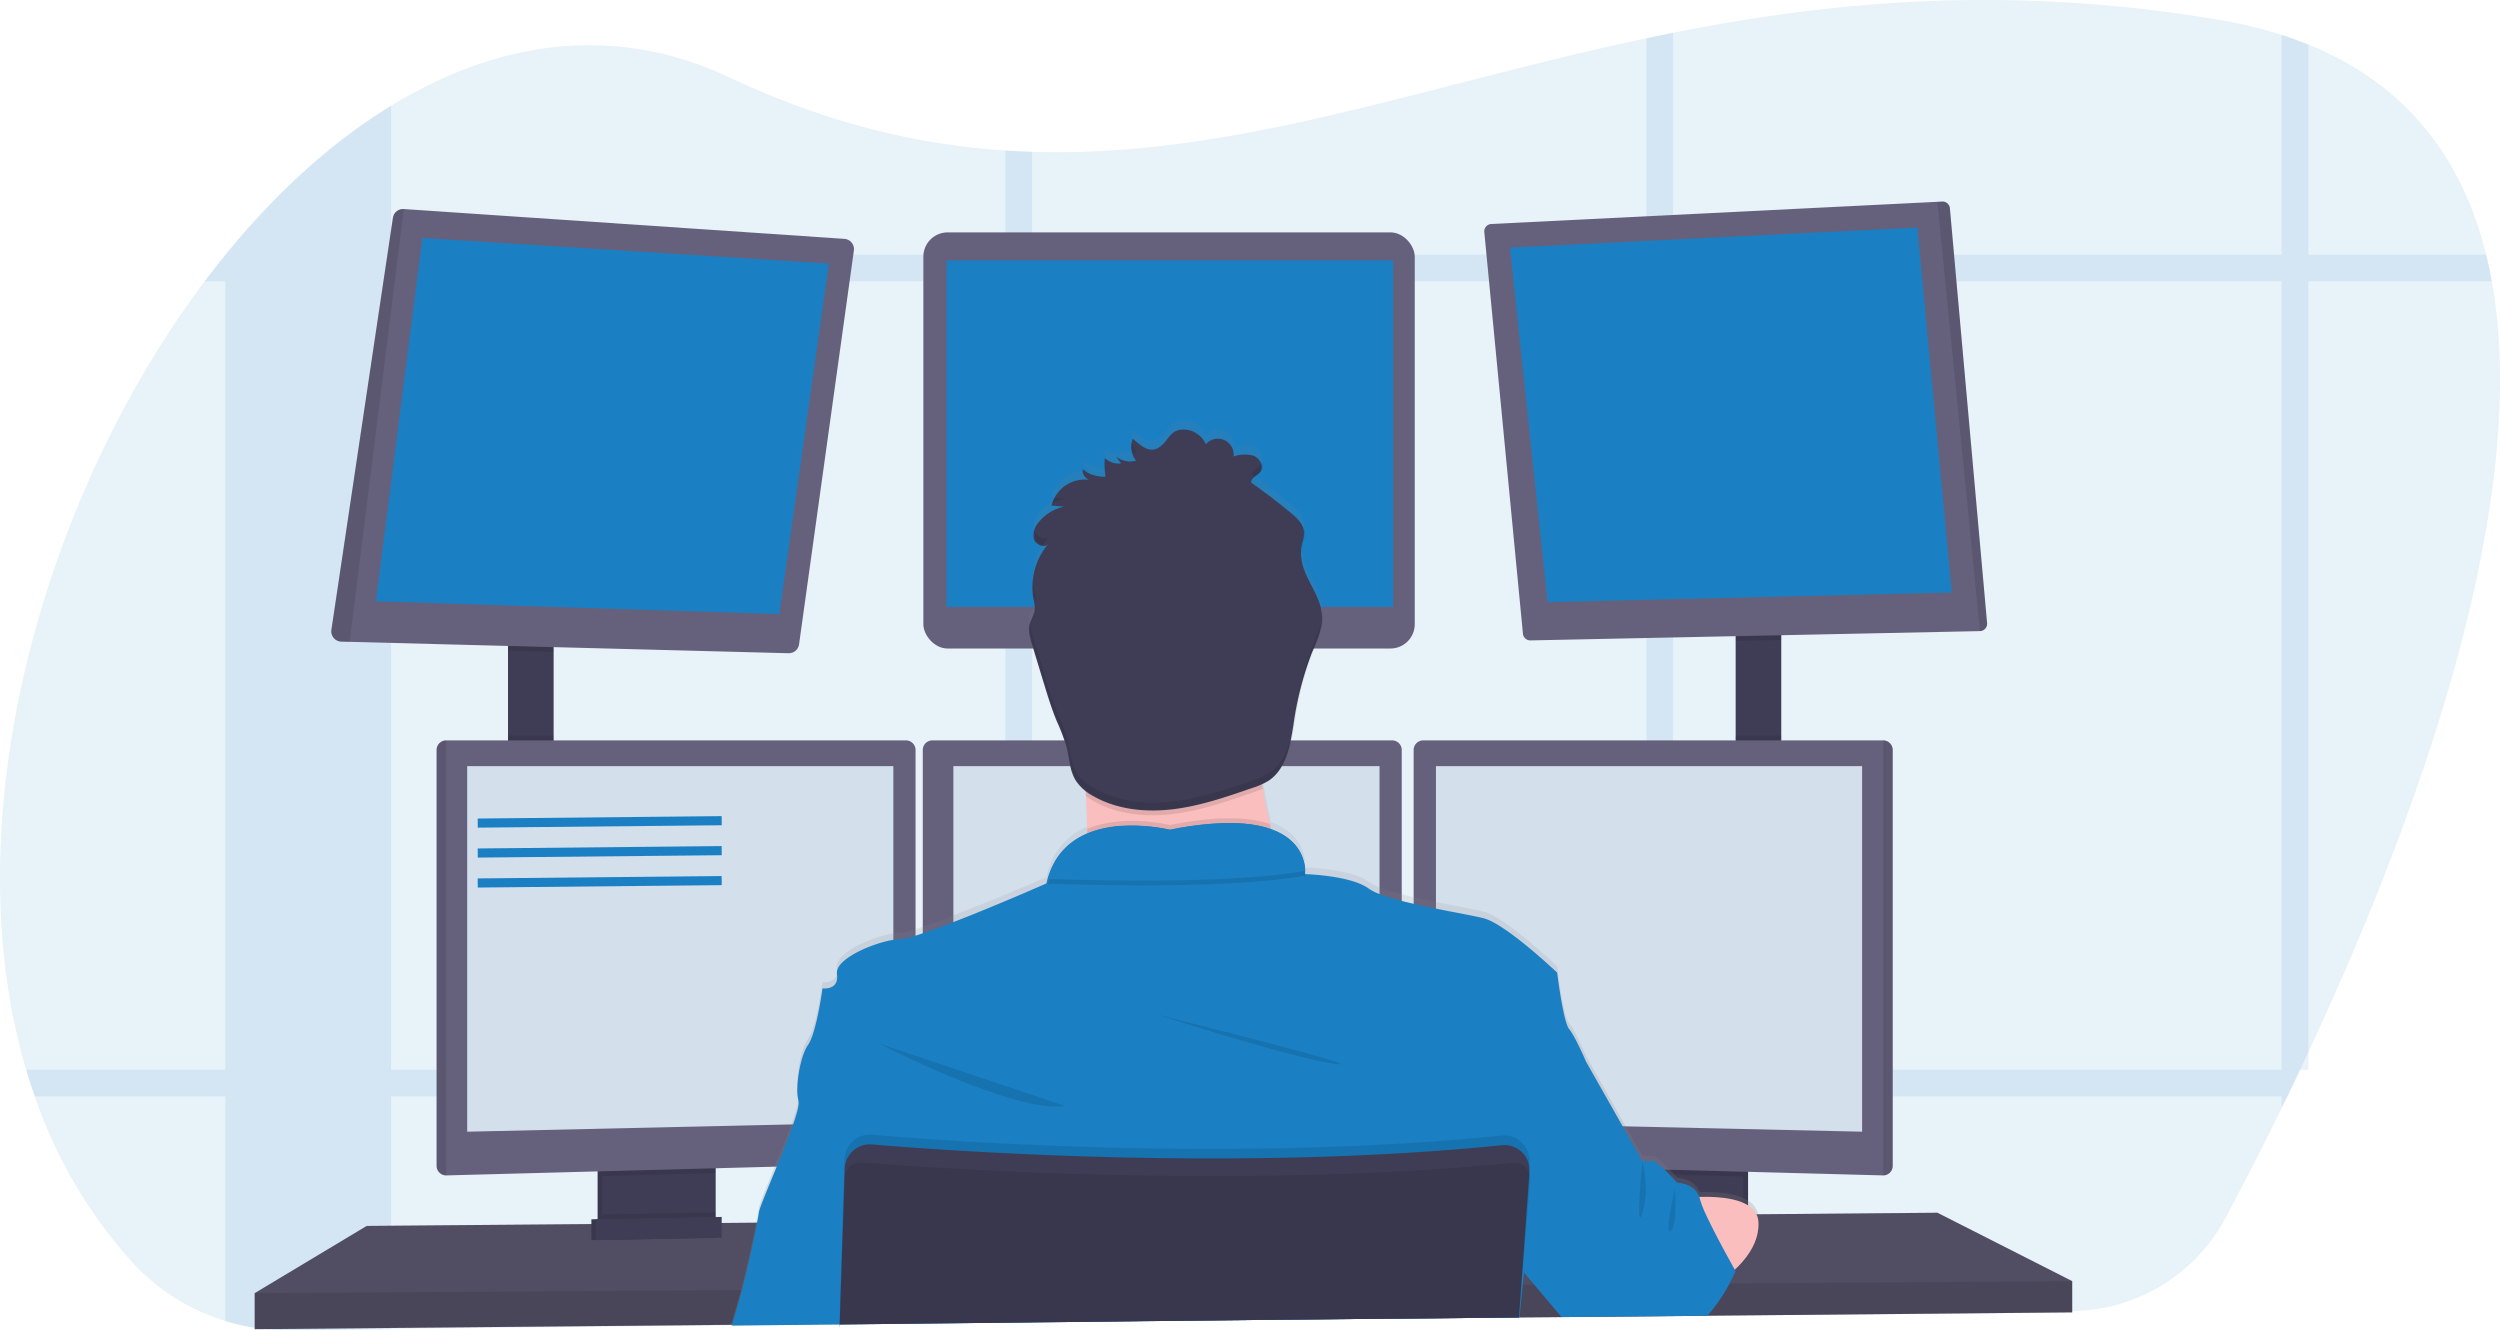 <svg xmlns="http://www.w3.org/2000/svg" xmlns:xlink="http://www.w3.org/1999/xlink" width="548" height="291.631" viewBox="0 0 548 291.631">
  <defs>
    <linearGradient id="linear-gradient" x1="0.5" y1="1" x2="0.5" y2="-0.001" gradientUnits="objectBoundingBox">
      <stop offset="0" stop-color="gray" stop-opacity="0.251"/>
      <stop offset="0.54" stop-color="gray" stop-opacity="0.122"/>
      <stop offset="1" stop-color="gray" stop-opacity="0.102"/>
    </linearGradient>
  </defs>
  <g id="Group_888" data-name="Group 888" transform="translate(-1092 -3133)">
    <g id="programming" transform="translate(1091.989 3132.965)">
      <path id="Path_489" data-name="Path 489" d="M585.35,403.546q-.916,1.974-1.826,3.894-1.421,2.984-2.805,5.852c-.41.847-.821,1.679-1.221,2.51-4.526,9.247-8.752,17.425-12.341,24.151a38.529,38.529,0,0,1-33.582,20.367l-79.81.868h-.842l-6.842.074-5.852.063-17.946.195h-.726l-9.136.1h-.279l-56.312.61-50.265.526-5.847.063-36.313.395h-.042l-23.551.253h-.253l-74.468.805-22.277.242a46.347,46.347,0,0,1-14.036-2.01,45.465,45.465,0,0,1-20.572-13.025,105.224,105.224,0,0,1-21.225-36.187q-1.016-2.889-1.895-5.852c-16.215-54.812,3.552-125.528,39.129-172.85q2.237-2.968,4.547-5.789l.037-.042c10.941-13.431,23.209-24.651,36.276-32.629,23.156-14.162,48.812-18.151,74.047-6.263,21.351,10.062,41.286,14.794,60.611,16.078,1.953.126,3.9.221,5.847.279,44.328,1.395,85.873-14.578,134.659-24.888,1.942-.411,3.889-.816,5.852-1.2,34.8-6.926,73.41-10.578,119.323-2.9A99.51,99.51,0,0,1,579.5,180.6q3.037.979,5.852,2.105c21.914,8.915,33.866,25.388,38.944,46.028q.721,2.873,1.247,5.847C634.546,284.234,608.175,354.661,585.35,403.546Z" transform="translate(-79.34 -172.91)" fill="#1a7fc3" opacity="0.1"/>
      <g id="Group_666" data-name="Group 666" transform="translate(5.747 7.211)" opacity="0.1">
        <path id="Path_490" data-name="Path 490" d="M209.553,217V485.2l-22.277.242a46.349,46.349,0,0,1-14.036-2.01v-233.8h.037C184.218,236.183,196.486,224.963,209.553,217Z" transform="translate(-129.564 -200.991)" fill="#1a7fc3"/>
        <path id="Path_491" data-name="Path 491" d="M665.952,284.831H164.6q2.237-2.968,4.547-5.789V279H664.705Q665.426,281.858,665.952,284.831Z" transform="translate(-125.471 -230.361)" fill="#1a7fc3"/>
        <path id="Path_492" data-name="Path 492" d="M1035.552,189.6v224.72h-1.826q-1.421,2.984-2.805,5.852c-.411.847-.821,1.679-1.221,2.51V187.47Q1032.737,188.449,1035.552,189.6Z" transform="translate(-535.289 -187.002)" fill="#1a7fc3"/>
        <path id="Path_493" data-name="Path 493" d="M770.942,186.58V467.743l-5.852.063V187.78C767.032,187.369,768.979,186.964,770.942,186.58Z" transform="translate(-409.937 -186.58)" fill="#1a7fc3"/>
        <path id="Path_494" data-name="Path 494" d="M503.957,235.9V492.5l-5.847.063V235.62C500.063,235.746,502.015,235.82,503.957,235.9Z" transform="translate(-283.463 -209.811)" fill="#1a7fc3"/>
        <path id="Path_495" data-name="Path 495" d="M588.687,618.52q-1.421,2.984-2.8,5.852H92.145q-1.016-2.889-1.895-5.852Z" transform="translate(-90.25 -391.2)" fill="#1a7fc3"/>
      </g>
      <rect id="Rectangle_216" data-name="Rectangle 216" width="9.999" height="30.345" transform="translate(111.365 139.917)" fill="#3f3d56"/>
      <rect id="Rectangle_217" data-name="Rectangle 217" width="9.999" height="32.103" transform="translate(380.466 138.338)" fill="#3f3d56"/>
      <path id="Path_496" data-name="Path 496" d="M504.492,520.149v6.842l-79.952.737-.853.016-30.387.279-.726.011-9.236.079h-.274l-56.3.521-92.42.858h-.079l-23.5.221-.253.005-104.413.958V522.78l24.551-14.736,49.26-.411,1.053-.005.347-.005,1.053-.016,23.651-.195,1.058-.005.337-.005,1.053-.005,7.584-.063.2-.005,18.709-.158h.153L381.1,505.939l3.573-.026h.358l2.726-.026,19.814-.163,1.053-.016.974-.01h.505l6.163-.047,1.221-.016,1.637-.011,5.131-.047,8.141-.068,1.053-.011,1.831-.01h.342l39.318-.337Z" transform="translate(-50.257 -239.285)" fill="#65617d"/>
      <path id="Path_497" data-name="Path 497" d="M504.492,520.149v6.842l-79.952.737-.853.016-30.387.279-.726.011-9.236.079h-.274l-56.3.521-92.42.858h-.079l-23.5.221-.253.005-104.413.958V522.78l24.551-14.736,49.26-.411,1.053-.005.347-.005,1.053-.016,23.651-.195,1.058-.005.337-.005,1.053-.005,7.584-.063.2-.005,18.709-.158h.153L381.1,505.939l3.573-.026h.358l2.726-.026,19.814-.163,1.053-.016.974-.01h.505l6.163-.047,1.221-.016,1.637-.011,5.131-.047,8.141-.068,1.053-.011,1.831-.01h.342l39.318-.337Z" transform="translate(-50.257 -239.285)" opacity="0.2"/>
      <path id="Path_498" data-name="Path 498" d="M353.095,656.57v12.888a3.226,3.226,0,0,1-1.842,2.916,3.158,3.158,0,0,1-1.316.316l-18.367.389a3.155,3.155,0,0,1-1.421-.3,3.221,3.221,0,0,1-1.879-2.931V656.57Z" transform="translate(-197.259 -402.014)" fill="#3f3d56"/>
      <path id="Path_499" data-name="Path 499" d="M353.095,656.57v12.888a3.226,3.226,0,0,1-1.842,2.916,3.158,3.158,0,0,1-1.316.316l-18.367.389a3.155,3.155,0,0,1-1.421-.3,3.221,3.221,0,0,1-1.879-2.931V656.57Z" transform="translate(-197.259 -402.014)" opacity="0.1"/>
      <path id="Path_500" data-name="Path 500" d="M355.094,656.57v12.888a3.226,3.226,0,0,1-1.842,2.916,3.158,3.158,0,0,1-1.316.316l-18.367.389a3.155,3.155,0,0,1-1.421-.3,3.221,3.221,0,0,1-1.879-2.931V656.57Z" transform="translate(-198.206 -402.014)" fill="#3f3d56"/>
      <rect id="Rectangle_218" data-name="Rectangle 218" width="24.824" height="16.578" transform="translate(358.363 254.556)" fill="#3f3d56"/>
      <rect id="Rectangle_219" data-name="Rectangle 219" width="24.824" height="16.578" transform="translate(358.363 254.556)" opacity="0.1"/>
      <rect id="Rectangle_220" data-name="Rectangle 220" width="24.824" height="16.578" transform="translate(357.31 254.556)" fill="#3f3d56"/>
      <path id="Path_501" data-name="Path 501" d="M221.6,265.82v3.016l-10-.258V265.82Z" transform="translate(-100.235 -125.909)" opacity="0.1"/>
      <path id="Path_502" data-name="Path 502" d="M331.886,269.11l-12.015,86.309a2.263,2.263,0,0,1-2.3,1.952l-96.2-2.494-1.826-.047a2.263,2.263,0,0,1-2.189-2.563l13.488-90.351a2.263,2.263,0,0,1,2.389-1.91l96.551,6.536a2.258,2.258,0,0,1,2.105,2.568Z" transform="translate(-144.705 -214.15)" fill="#65617d"/>
      <path id="Path_503" data-name="Path 503" d="M166.773,99.16,156.6,178.8l88.415,2.805,10.873-76.836Z" transform="translate(-74.18 -46.958)" fill="#1a7fc3"/>
      <rect id="Rectangle_221" data-name="Rectangle 221" width="107.713" height="91.22" rx="5.33" transform="translate(202.411 50.971)" fill="#65617d"/>
      <rect id="Rectangle_222" data-name="Rectangle 222" width="97.888" height="75.958" transform="translate(207.495 57.112)" fill="#1a7fc3"/>
      <path id="Path_504" data-name="Path 504" d="M732.929,262.82v1.995l-10,.205v-2.2Z" transform="translate(-342.464 -124.487)" opacity="0.1"/>
      <path id="Path_505" data-name="Path 505" d="M807.786,349.328a1.621,1.621,0,0,1-1.579,1.726l-98.519,2.037a1.621,1.621,0,0,1-1.647-1.468l-8.468-88.036a1.621,1.621,0,0,1,1.537-1.774l97.772-4.863,1.052-.053a1.616,1.616,0,0,1,1.695,1.474Z" transform="translate(-372.203 -212.679)" fill="#65617d"/>
      <path id="Path_506" data-name="Path 506" d="M628.93,99.209l89.293-4.389,7.542,79.994-88.588,2.105Z" transform="translate(-297.934 -44.902)" fill="#1a7fc3"/>
      <path id="Path_507" data-name="Path 507" d="M897.184,349.328a1.621,1.621,0,0,1-1.579,1.726l-9.326-94.1,1.053-.053a1.616,1.616,0,0,1,1.695,1.474Z" transform="translate(-461.601 -212.679)" opacity="0.1"/>
      <path id="Path_508" data-name="Path 508" d="M233.246,259.994l-11.878,94.877-1.826-.047a2.263,2.263,0,0,1-2.189-2.563L230.84,261.91A2.263,2.263,0,0,1,233.246,259.994Z" transform="translate(-144.705 -214.144)" opacity="0.1"/>
      <rect id="Rectangle_223" data-name="Rectangle 223" width="9.999" height="8.989" transform="translate(111.365 161.273)" opacity="0.1"/>
      <path id="Path_509" data-name="Path 509" d="M275.755,483.65v2.616l-24.825.663V483.65Z" transform="translate(-118.866 -229.1)" opacity="0.1"/>
      <path id="Path_510" data-name="Path 510" d="M366.182,483.4v88.52A2.105,2.105,0,0,1,364.156,574L263.3,576.681h-.026a2.105,2.105,0,0,1-2.079-2.079V483.4a2.105,2.105,0,0,1,2.079-2.079H364.1A2.105,2.105,0,0,1,366.182,483.4Z" transform="translate(-165.481 -318.994)" fill="#65617d"/>
      <path id="Path_511" data-name="Path 511" d="M263.3,481.32v95.361h-.026a2.105,2.105,0,0,1-2.079-2.079V483.4a2.105,2.105,0,0,1,2.079-2.079Z" transform="translate(-165.481 -318.994)" opacity="0.1"/>
      <path id="Path_512" data-name="Path 512" d="M194.6,319.15h93.414v78.021L194.6,399.276Z" transform="translate(-92.181 -151.172)" fill="#d4dfec"/>
      <rect id="Rectangle_224" data-name="Rectangle 224" width="9.999" height="9.168" transform="translate(380.466 161.273)" opacity="0.1"/>
      <path id="Path_513" data-name="Path 513" d="M703.755,483.65v3.373l-24.824-.663v-2.71Z" transform="translate(-321.62 -229.1)" opacity="0.1"/>
      <path id="Path_514" data-name="Path 514" d="M773.163,483.4v91.2a2.1,2.1,0,0,1-2.1,2.079h0L670.176,574a2.1,2.1,0,0,1-2.026-2.079V483.4a2.105,2.105,0,0,1,2.079-2.079H771.064a2.105,2.105,0,0,1,2.1,2.079Z" transform="translate(-358.268 -318.994)" fill="#65617d"/>
      <path id="Path_515" data-name="Path 515" d="M865.8,483.4v91.2a2.1,2.1,0,0,1-2.105,2.079h0V481.32h0A2.105,2.105,0,0,1,865.8,483.4Z" transform="translate(-450.9 -318.994)" opacity="0.1"/>
      <path id="Path_516" data-name="Path 516" d="M691.514,319.15H598.1v78.021l93.414,2.105Z" transform="translate(-283.329 -151.172)" fill="#d4dfec"/>
      <path id="Path_517" data-name="Path 517" d="M568.682,483.4v88.52A2.105,2.105,0,0,1,566.656,574L465.8,576.681h0a2.105,2.105,0,0,1-2.105-2.079V483.4a2.105,2.105,0,0,1,2.079-2.079H566.6A2.105,2.105,0,0,1,568.682,483.4Z" transform="translate(-261.41 -318.994)" fill="#65617d"/>
      <path id="Path_518" data-name="Path 518" d="M397.1,319.15h93.414v78.021L397.1,399.276Z" transform="translate(-188.11 -151.172)" fill="#d4dfec"/>
      <path id="Path_519" data-name="Path 519" d="M504.492,533.65v6.842l-79.952.737-.853.016-30.387.279-.726.011-9.236.079h-.274l-56.3.521-92.42.858h-.079l-23.5.221-.253.005-104.413.958v-7.894l106.576-.7h.253l21.572-.147h.1l148.979-.984h.153l.089-.005h.247l2.521-.016h.768l39.2-.263,2.316-.011.516-.005Z" transform="translate(-50.257 -252.786)" opacity="0.1"/>
      <circle id="Ellipse_172" data-name="Ellipse 172" cx="27.014" cy="27.014" r="27.014" transform="translate(229.425 116.234)" fill="#fbbebe"/>
      <path id="Path_520" data-name="Path 520" d="M383.74,546.446a.652.652,0,0,1,.053-.184c.526-1.889,1.463-5.084,2.163-7.636.089-.316.174-.626.253-.921.774-2.879,2.279-9.62,3.116-13.825.295-1.479.526-2.631.574-3.21.105-.889,1.689-4.694,3.484-9.068,1.258-3.073,2.631-6.431,3.637-9.262a32.3,32.3,0,0,0,1.542-5.184,2.685,2.685,0,0,0,0-1.121,7.735,7.735,0,0,1-.253-1.842h0c-.121-3.263.853-8.42,2.358-10.583,1.842-2.631,3.158-12.452,3.158-12.452s2.726.395,3.158-1.858a3.234,3.234,0,0,0,.052-.737,3.892,3.892,0,0,0-.047-.584c-.468-3.284,7.747-6.778,12.368-7.531a10.361,10.361,0,0,1,1.579-.147,14.331,14.331,0,0,0,3.289-.758q.737-.226,1.579-.526c1.937-.653,4.252-1.516,6.71-2.463,9.241-3.584,20.43-8.42,20.43-8.42.079-.374.168-.732.268-1.084a14.583,14.583,0,0,1,8.6-9.962h0v-1.053c0-1.816-.079-3.684-.158-5.547,0-.363-.032-.726-.053-1.089V428.8c0-.368-.037-.737-.058-1.1l-.095-.074a8.634,8.634,0,0,1-2.052-2.21,8.033,8.033,0,0,1-.747-1.579,48.239,48.239,0,0,1-1.253-5.657l-.095-.389a44.2,44.2,0,0,0-2.105-5.568c-1.163-2.852-2.058-5.789-2.947-8.762q-.811-2.7-1.637-5.41l-.832-2.758c-.158-.526-.316-1.053-.437-1.579h0a6.949,6.949,0,0,1-.137-.737h0a5.264,5.264,0,0,1,.126-2.426,16.891,16.891,0,0,1,.695-1.579,4.141,4.141,0,0,0,.263-.726h0a1.581,1.581,0,0,0,.042-.168,2.973,2.973,0,0,0,.058-.568,9.71,9.71,0,0,0-.274-2.047.037.037,0,0,1,0-.026,1.367,1.367,0,0,0-.026-.142,13.427,13.427,0,0,1-.189-1.579,14.973,14.973,0,0,1,1.826-8.194l.1-.189a13.271,13.271,0,0,1,.968-1.463h0a7.384,7.384,0,0,1,.526-.642,2.1,2.1,0,0,1-2.921-.758,2.032,2.032,0,0,1-.121-.237c-.026-.063-.047-.132-.068-.2a4.3,4.3,0,0,1,1.116-3.71,9.73,9.73,0,0,1,3.021-2.474h0a2.032,2.032,0,0,1,.211-.11,9,9,0,0,1,1.389-.558h0a7.9,7.9,0,0,1,.858-.232l-1.952-.179-.789-.074a7.626,7.626,0,0,1,6.842-5.742h.568a6.181,6.181,0,0,1,.826.068,2.337,2.337,0,0,1-1.395-2.279,7.584,7.584,0,0,0,4.836,1.61h.2a15.785,15.785,0,0,1-.179-1.721h0a17.473,17.473,0,0,1,0-2.347,4.442,4.442,0,0,0,3.568,1.189l-1.095-1.526a5,5,0,0,0,3.452,1.079l.253-.026a3.689,3.689,0,0,0,.626-.121h.047c-.1-.126-.189-.258-.279-.395l-.032-.063a5.087,5.087,0,0,1-.526-1.1,3.482,3.482,0,0,1-.126-.458h0a4.6,4.6,0,0,1,.237-2.868c1.7,1.421,3.563,3.363,5.789,1.895s2.3-4.163,5.789-3.889a5.368,5.368,0,0,1,4.426,3.221,3.552,3.552,0,0,1,4.037-.921,3.605,3.605,0,0,1,2.042,3.626,7.272,7.272,0,0,1,4.394-.174c1.389.547,2.284,2.321,1.495,3.5a.75.75,0,0,1-.074.105c-.647.837-2.079,1.295-1.926,2.347l.221.158.684.495q4.026,2.9,7.841,6.1c1.305,1.095,2.695,2.41,2.784,4.121a4.548,4.548,0,0,1-.126,1.247h0c-.084.411-.2.821-.289,1.231a10.269,10.269,0,0,0-.179,3.184h0c.037.31.084.616.142.926.805,4.068,4.058,7.426,4.379,11.578v.295a9.353,9.353,0,0,1-.037,1.332c-.242,2.526-1.41,4.952-2.358,7.368-.058.147-.116.295-.168.442a73.314,73.314,0,0,0-3.684,14.82,52.748,52.748,0,0,1-1.053,5.31,14.068,14.068,0,0,1-2.679,5.489,8.537,8.537,0,0,1-1.768,1.579,9.823,9.823,0,0,1-1.395.742v.032c.058.321.105.642.163.963.032.168.058.337.089.526h0a.075.075,0,0,0,0,.032c.442,2.489.947,4.926,1.479,7.242l.268,1.153c6.631,2.395,7.415,7.3,7.463,9.178a5.061,5.061,0,0,1,0,.753s10,.263,13.946,3.158a10.7,10.7,0,0,0,2.373,1.21,43.685,43.685,0,0,0,4.868,1.521c.847.221,1.731.437,2.631.647,1.579.363,3.252.716,4.868,1.053,4.31.868,8.368,1.579,10.426,2.105,4.91,1.242,16.141,12.01,16.141,12.01s1.316,10.862,2.631,12.447,3.684,7.152,3.684,7.152l8.7,15.478,3.684,6.51h2.368a4.027,4.027,0,0,1,1.689,1.105c.626.558,1.321,1.253,1.931,1.884l1.01,1.079.632.7s3.826.095,4.863,3.121c3.116-.089,6.942.116,9.62,1.316a7.451,7.451,0,0,1,1.053.568,4.568,4.568,0,0,1,2.173,2.979,4.4,4.4,0,0,1,.095.758v.895c-.189,3.984-2.784,7.3-5.168,9.531l.168.3s-.079.19-.232.526c-.042.1-.095.211-.153.337h0c-.311.663-.805,1.658-1.453,2.821a33.323,33.323,0,0,1-5.037,6.931l-.153.158-30.387.279-.089-.105-5.894-7.031-2.931-3.494-.09-.111-.084.837-.284,2.789-.684,6.742-.037.337v.089l-.079.779.058-.779h-.153l-56.312.526-92.425,1.021v.442h-.074v-.442l-23.551.253Z" transform="translate(-223.536 -255.83)" fill="url(#linear-gradient)"/>
      <path id="Path_521" data-name="Path 521" d="M575,497.947s-52.365,6.315-47.365,0c1.81-2.284,2.31-9.052,2.21-16.762-.032-2.342-.116-4.768-.237-7.184-.579-11.578-1.974-22.893-1.974-22.893s45.786-21.577,40.523-4.473c-2.105,6.91-1.416,16.615.184,25.724.468,2.658,1.01,5.263,1.579,7.736A181.31,181.31,0,0,0,575,497.947Z" transform="translate(-291.544 -299.44)" fill="#fbbebe"/>
      <path id="Path_522" data-name="Path 522" d="M575,532.876s-52.365,6.315-47.365,0c1.81-2.284,2.31-9.052,2.21-16.762,7.984-3.41,18.141-.868,18.141-.868,10.694-2.131,17.551-1.716,21.935-.221A181.3,181.3,0,0,0,575,532.876Z" transform="translate(-291.544 -334.369)" opacity="0.1"/>
      <path id="Path_523" data-name="Path 523" d="M407.805,626.1v-.442l92.425-1.005,56.312-.526h.158l-.058.779.079-.779h.1v-.089l.721-7.078.274-2.679.084-.837.074-.7,3.252-10.847,3.252-10.831,2.737-9.12,4.179-13.936s-2.368-5.526-3.684-7.1-2.631-12.368-2.631-12.368-11.231-10.7-16.141-11.931c-2.058-.526-6.121-1.226-10.436-2.105-1.616-.326-3.273-.674-4.868-1.053-.9-.205-1.784-.421-2.631-.637a46.268,46.268,0,0,1-4.868-1.505,10.9,10.9,0,0,1-2.368-1.205c-3.868-2.837-13.562-3.158-13.936-3.158h0a.232.232,0,0,1,0-.037v-.047a5.365,5.365,0,0,0,0-.663,4.23,4.23,0,0,0-.047-.737.663.663,0,0,0-.037-.263c-.026-.189-.058-.389-.105-.6a2.625,2.625,0,0,0-.063-.279,9.056,9.056,0,0,0-.658-1.837c-.037-.084-.084-.174-.126-.258a9.592,9.592,0,0,0-.895-1.384c-.068-.09-.142-.184-.221-.274a10.305,10.305,0,0,0-1.432-1.389c-.142-.111-.289-.226-.442-.332a2.472,2.472,0,0,0-.268-.189l-.468-.305-.437-.253c-.384-.211-.789-.416-1.232-.611-.137-.063-.284-.121-.432-.179s-.379-.147-.574-.221h-.032l-.395-.158c-.3-.1-.605-.189-.926-.279l-.489-.126-.526-.121-.526-.111c-.526-.105-1.089-.2-1.679-.274l-.6-.074-.616-.063-.637-.053-.905-.053-1.052-.037a65.625,65.625,0,0,0-13.815,1.47,38.029,38.029,0,0,0-9.6-.885h-.458l-.526.032h-.337l-.679.063a5.059,5.059,0,0,0-.684.079c-.226.032-.463.058-.689.095l-.347.058c-.342.058-.689.121-1.053.195q-.174.031-.347.079c-.458.1-.916.221-1.368.358-.226.063-.453.137-.679.216-.116.032-.226.074-.337.116l-.337.121-.332.132-.395.158c-.2.084-.395.174-.589.268-.111.047-.221.1-.326.158s-.216.105-.316.163a14.6,14.6,0,0,0-3.268,2.305l-.268.258-.263.268c-.09.089-.174.184-.258.279a12.558,12.558,0,0,0-.958,1.184c-.084.11-.163.221-.242.337a14.038,14.038,0,0,0-.905,1.537c-.069.126-.132.258-.195.384a17.207,17.207,0,0,0-1.053,2.763q-.147.526-.268,1.053s-11.141,4.915-20.383,8.473c-2.458.947-4.773,1.805-6.71,2.453-.563.189-1.089.363-1.579.526a14.051,14.051,0,0,1-3.289.758,10.357,10.357,0,0,0-1.579.147c-4.247.689-11.526,3.684-12.32,6.689a1.941,1.941,0,0,0-.053.737v.058c.526,3.684-3.158,3.158-3.158,3.158s-1.316,9.736-3.158,12.368c-1.331,1.895-2.242,6.12-2.358,9.31h0a10.322,10.322,0,0,0,.232,2.963v.074c.211.705-.295,2.631-1.153,5.1-.932,2.71-2.289,6.078-3.594,9.257-1.968,4.8-3.821,9.157-3.937,10.115-.047.426-.184,1.189-.374,2.174-.768,4.01-2.474,11.646-3.316,14.736-.626,2.305-1.537,5.463-2.163,7.631a.738.738,0,0,1-.053.184l23.593-.232v.442h.074Z" transform="translate(-223.74 -335.3)" fill="#1a7fc3"/>
      <path id="Path_524" data-name="Path 524" d="M445.44,607.57s30,15.525,40.787,13.683Z" transform="translate(-252.765 -378.802)" opacity="0.1"/>
      <path id="Path_525" data-name="Path 525" d="M561.44,595.57s29.208,9.473,38.945,10.789S561.44,595.57,561.44,595.57Z" transform="translate(-307.717 -373.117)" opacity="0.1"/>
      <path id="Path_526" data-name="Path 526" d="M572.217,528.234c-15.262,2.81-44,2.2-56.417,1.779,4.552-16.315,26.751-10.768,26.751-10.768C570.028,513.761,572.133,525.139,572.217,528.234Z" transform="translate(-286.096 -336.263)" opacity="0.1"/>
      <path id="Path_527" data-name="Path 527" d="M572.217,526.234c-15.262,2.81-44,2.2-56.417,1.779,4.552-16.315,26.751-10.768,26.751-10.768C570.028,511.761,572.133,523.139,572.217,526.234Z" transform="translate(-286.096 -335.316)" fill="#1a7fc3"/>
      <path id="Path_528" data-name="Path 528" d="M776.94,671.9s17.978-2.763,18.33,5.131-9.168,13.41-9.168,13.41Z" transform="translate(-409.804 -409.054)" fill="#fbbebe"/>
      <path id="Path_529" data-name="Path 529" d="M568.619,472.36a24.768,24.768,0,0,1-2.368.916c-5.673,1.958-11.394,3.931-17.367,4.647s-12.241.084-17.451-2.895A15.156,15.156,0,0,1,529.854,474c-.579-11.578-1.974-22.893-1.974-22.893s45.786-21.577,40.523-4.473C566.309,453.545,567.019,463.25,568.619,472.36Z" transform="translate(-291.819 -299.44)" opacity="0.1"/>
      <path id="Path_530" data-name="Path 530" d="M531.393,358.688a4.984,4.984,0,0,1-4.379-.921l1.095,1.521a4.458,4.458,0,0,1-3.568-1.184,17.94,17.94,0,0,0,.168,4.079,7.642,7.642,0,0,1-5.031-1.579,2.326,2.326,0,0,0,1.389,2.268,7.547,7.547,0,0,0-8.21,5.636l2.747.253a9.72,9.72,0,0,0-5.494,3.352,4.257,4.257,0,0,0-1.116,3.684c.368,1.284,2.147,2.105,3.116,1.189a14.7,14.7,0,0,0-3.21,11.994,7.614,7.614,0,0,1,.242,2.768,23.485,23.485,0,0,1-.995,2.468c-.526,1.537-.026,3.205.442,4.736l2.468,8.115c.895,2.931,1.784,5.868,2.952,8.7a43.2,43.2,0,0,1,2.105,5.531c.663,2.547.689,5.336,2.105,7.563A10.489,10.489,0,0,0,522,432.2c5.2,2.979,11.494,3.61,17.451,2.895s11.673-2.689,17.341-4.647a16.317,16.317,0,0,0,3.6-1.579c3.921-2.568,4.794-7.821,5.526-12.446a70.666,70.666,0,0,1,3.837-15.157c1.147-2.889,2.631-5.821,2.379-8.915-.321-4.11-3.573-7.442-4.379-11.483a10,10,0,0,1,.037-4.089,9.3,9.3,0,0,0,.416-2.474c-.089-1.695-1.479-3-2.784-4.089q-4.247-3.547-8.768-6.7c-.153-1.053,1.279-1.505,1.926-2.337.916-1.174-.032-3.037-1.421-3.584a7.273,7.273,0,0,0-4.394.174,3.468,3.468,0,0,0-6.079-2.689,5.368,5.368,0,0,0-4.431-3.2c-3.489-.274-3.558,2.395-5.789,3.863s-4.073-.468-5.789-1.879A4.884,4.884,0,0,0,531.393,358.688Z" transform="translate(-282.364 -257.663)" fill="#3f3d56"/>
      <path id="Path_531" data-name="Path 531" d="M756.163,657.44s-.468,1.116-1.332,2.731a36.307,36.307,0,0,1-4.736,6.931l-.142.153H749.1l-30.387.279h-.726l-.09-.105L712,660.434l-2.221-2.637-.09-.111-.189-.221-.105-.126-.137-.163-4.321-5.126,1.579-6.579,2.689-11.083.068-.268.526-2.105.374-1.579,1.253-5.147,4.294-17.709,7.631,3.947,8.047,14.209,4.321,7.631h2.368c.447,0,1.473.863,2.505,1.858.368.353.737.726,1.053,1.053.937.968,1.679,1.8,1.679,1.8s3.836.084,4.868,3.105a3.652,3.652,0,0,1,.132.447,21.221,21.221,0,0,0,1.331,3.452c.679,1.479,1.531,3.158,2.395,4.836,1.605,3.079,3.237,6.01,3.837,7.073l.074.132Z" transform="translate(-375.696 -378.807)" fill="#1a7fc3"/>
      <path id="Path_532" data-name="Path 532" d="M580.222,651.657l-.053.753v.053l-.089,1.21-.7,9.741-.847,11.736-.242,3.305-.526,7.073v.089l-56.312.526-92.409,1v.442h-.074V687l.237-7.557.453-14.767.389-12.52.037-1.247a5.542,5.542,0,0,1,6.01-5.352c2.484.211,5.71.468,9.568.742l1.579.116c22.277,1.547,63.448,3.547,104.992,1.053.874-.047,1.752-.1,2.631-.163,6.442-.405,12.878-.926,19.251-1.579a5.542,5.542,0,0,1,6.1,5.91Z" transform="translate(-244.963 -396.785)" opacity="0.1"/>
      <path id="Path_533" data-name="Path 533" d="M429.08,689.5v-.442l92.425-1.005,56.312-.526h.158v-.09l.526-7.073.226-3.158.863-11.9.679-9.42v-.231a5.587,5.587,0,0,0-.058-1.3.159.159,0,0,0,0-.053,5.469,5.469,0,0,0-1.053-2.442,5.547,5.547,0,0,0-4.957-2.105c-6.373.653-12.81,1.174-19.251,1.579-.879.063-1.758.116-2.631.163-41.544,2.468-82.715.468-104.992-1.053l-1.579-.116c-3.858-.274-7.084-.526-9.568-.742a5.547,5.547,0,0,0-5.915,4.489,5.764,5.764,0,0,0-.095.863l-.358,11.662-.489,14.772-.232,7.557v.589Z" transform="translate(-245.015 -398.695)" fill="#3f3d56"/>
      <path id="Path_534" data-name="Path 534" d="M580.446,660.816l-.647,8.068-.963,12.025-.242,3.01-.526,6.742-.032.337v.089h0l-.079.779.058-.779h-.153l-56.312.526-92.441,1v-.147l.258-7.557.526-14.767.337-9.815a3.347,3.347,0,0,1,1.61-2.763,3.29,3.29,0,0,1,1.989-.474c1.105.089,2.463.195,4.047.311,2.573.189,5.747.41,9.441.642,6.842.432,15.425.895,25.261,1.274,27.366,1.053,64.311,1.405,99.4-1.668,1.579-.137,3.21-.29,4.8-.442a3.294,3.294,0,0,1,1.831.347,2.712,2.712,0,0,1,.453.284,3.231,3.231,0,0,1,1.053,1.295,1.875,1.875,0,0,1,.132.321A3.3,3.3,0,0,1,580.446,660.816Z" transform="translate(-245.029 -402.255)" opacity="0.1"/>
      <path id="Path_535" data-name="Path 535" d="M355.094,677.87v1.679a3.226,3.226,0,0,1-1.842,2.916l-21.1.405a3.221,3.221,0,0,1-1.879-2.931v-1.579Z" transform="translate(-198.206 -412.105)" opacity="0.1"/>
      <path id="Path_536" data-name="Path 536" d="M273.848,511.463l-27.5.526v-4.563l27.5-.526Z" transform="translate(-116.697 -240.114)" fill="#3f3d56"/>
      <path id="Path_537" data-name="Path 537" d="M273.848,511.463l-27.5.526v-4.563l27.5-.526Z" transform="translate(-116.697 -240.114)" opacity="0.1"/>
      <path id="Path_538" data-name="Path 538" d="M275.848,511.463l-27.5.526v-4.563l27.5-.526Z" transform="translate(-117.644 -240.114)" fill="#3f3d56"/>
      <g id="Group_667" data-name="Group 667" transform="translate(225.77 97.015)" opacity="0.1">
        <path id="Path_539" data-name="Path 539" d="M551.981,359.5a5.132,5.132,0,0,1-.995-2.284,4.992,4.992,0,0,0,.221,2.421A4.74,4.74,0,0,0,551.981,359.5Z" transform="translate(-528.506 -357.22)"/>
        <path id="Path_540" data-name="Path 540" d="M540.055,366.447a18.513,18.513,0,0,1-.195-1.947v1.952Z" transform="translate(-523.264 -360.669)"/>
        <path id="Path_541" data-name="Path 541" d="M621.7,397.591a9.646,9.646,0,0,1,.189-1.395,9.468,9.468,0,0,0,.421-2.468,3.238,3.238,0,0,0-.084-.558c-.089.484-.232.968-.337,1.447A10.073,10.073,0,0,0,621.7,397.591Z" transform="translate(-562.015 -374.25)"/>
        <path id="Path_542" data-name="Path 542" d="M600.92,368.268l.574.416a10.367,10.367,0,0,0,1.352-1.168,1.931,1.931,0,0,0,.2-1.916,1.569,1.569,0,0,1-.2.337C602.2,366.768,600.767,367.226,600.92,368.268Z" transform="translate(-552.184 -361.19)"/>
        <path id="Path_543" data-name="Path 543" d="M518.348,380.29a6.492,6.492,0,0,0-.458,1.2,9.557,9.557,0,0,1,2.631-.995Z" transform="translate(-512.856 -368.149)"/>
        <path id="Path_544" data-name="Path 544" d="M531.655,368.827a7.8,7.8,0,0,1-.989-.647,2.237,2.237,0,0,0,.047.621A6.251,6.251,0,0,1,531.655,368.827Z" transform="translate(-518.906 -362.412)"/>
        <path id="Path_545" data-name="Path 545" d="M572.528,428.33c-.216,2.552-1.405,5.01-2.368,7.431a70.651,70.651,0,0,0-3.837,15.162c-.731,4.626-1.579,9.878-5.526,12.441a15.8,15.8,0,0,1-3.594,1.579c-5.673,1.963-11.394,3.931-17.367,4.647s-12.241.09-17.451-2.889a10.526,10.526,0,0,1-3.779-3.331c-1.405-2.226-1.431-5.015-2.105-7.563a43.252,43.252,0,0,0-2.105-5.536c-1.163-2.831-2.058-5.789-2.947-8.7q-1.237-4.058-2.468-8.12a15.168,15.168,0,0,1-.6-2.5,9.433,9.433,0,0,0,.6,4.079q1.231,4.068,2.468,8.12c.889,2.931,1.784,5.868,2.947,8.7a43.247,43.247,0,0,1,2.105,5.536c.663,2.547.69,5.336,2.105,7.563a10.527,10.527,0,0,0,3.779,3.331c5.21,2.979,11.494,3.6,17.451,2.889s11.673-2.684,17.367-4.647a15.793,15.793,0,0,0,3.594-1.579c3.921-2.563,4.794-7.815,5.526-12.441a70.651,70.651,0,0,1,3.837-15.162c1.147-2.884,2.631-5.815,2.379-8.915C572.538,428.393,572.528,428.362,572.528,428.33Z" transform="translate(-508.324 -390.906)"/>
        <path id="Path_546" data-name="Path 546" d="M510.208,420.348v-.058a7.367,7.367,0,0,0-.242-2.763,13.979,13.979,0,0,1-.205-1.747,14.4,14.4,0,0,0,.205,3.326C510.05,419.517,510.145,419.932,510.208,420.348Z" transform="translate(-508.995 -384.961)"/>
        <path id="Path_547" data-name="Path 547" d="M512.019,397.2a14.6,14.6,0,0,1,1.374-1.931c-.963.921-2.742.1-3.116-1.179a3.069,3.069,0,0,0,0,1.579,2.31,2.31,0,0,0,1.742,1.531Z" transform="translate(-509.201 -374.686)"/>
      </g>
      <path id="Path_548" data-name="Path 548" d="M762.773,656.57s1.668,6.052,0,11.315S762.773,656.57,762.773,656.57Z" transform="translate(-402.741 -402.014)" opacity="0.1"/>
      <path id="Path_549" data-name="Path 549" d="M775.673,668.3s.7,7.684-.879,9.047S775.673,668.3,775.673,668.3Z" transform="translate(-408.537 -407.571)" opacity="0.1"/>
      <line id="Line_27" data-name="Line 27" y1="0.526" x2="53.475" transform="translate(104.729 179.93)" fill="none" stroke="#1a7fc3" stroke-miterlimit="10" stroke-width="2"/>
      <line id="Line_28" data-name="Line 28" y1="0.521" x2="53.475" transform="translate(104.729 186.498)" fill="none" stroke="#1a7fc3" stroke-miterlimit="10" stroke-width="2"/>
      <line id="Line_29" data-name="Line 29" y1="0.526" x2="53.475" transform="translate(104.729 193.06)" fill="none" stroke="#1a7fc3" stroke-miterlimit="10" stroke-width="2"/>
    </g>
  </g>
</svg>

